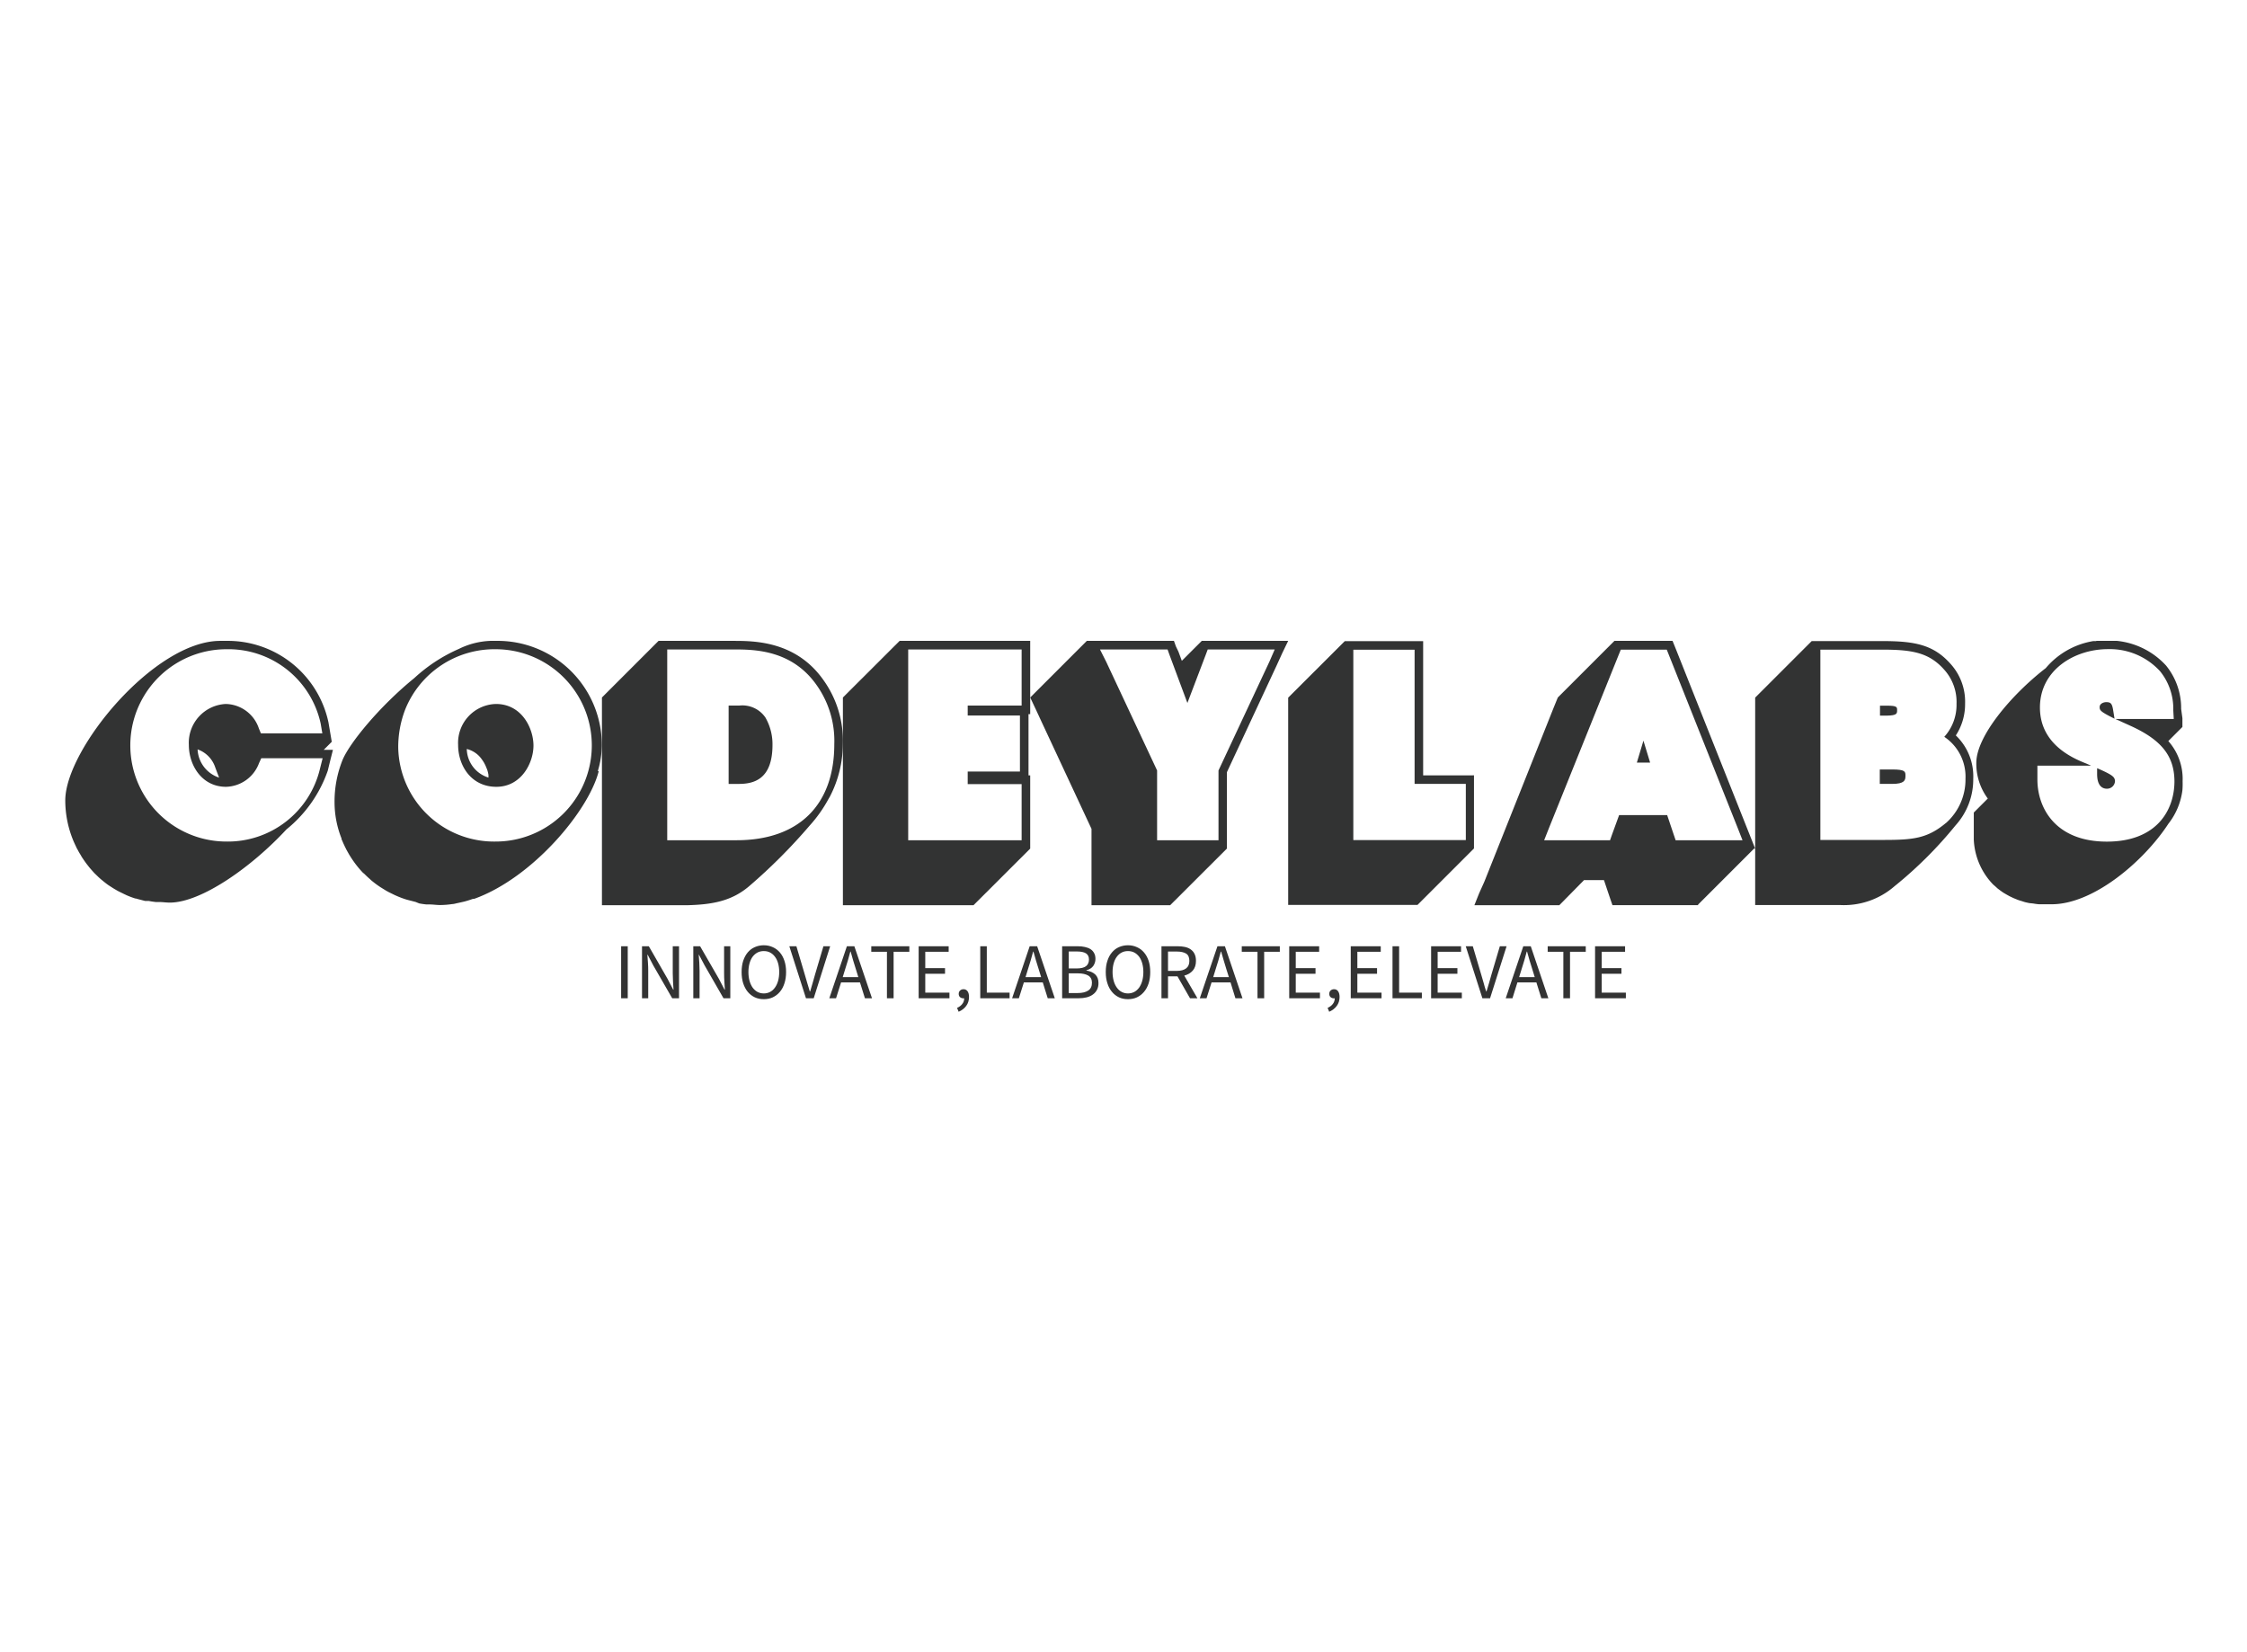 <svg data-v-0dd9719b="" version="1.0" xmlns="http://www.w3.org/2000/svg" xmlns:xlink="http://www.w3.org/1999/xlink" width="100%" height="100%" viewBox="0 0 340 250" preserveAspectRatio="xMidYMid meet" color-interpolation-filters="sRGB" style="margin: auto;"><g data-v-0dd9719b="" fill="#333" class="iconlettersvg-g iconlettersvg" transform="translate(9.704,96.972)"><g><g class="tp-name" transform="translate(0,0)"><g transform="scale(1)"><g transform="translate(0, 0)"><g class="name-imagesvg"><g><rect fill="#333" fill-opacity="0" stroke-width="2" x="0" y="0" width="40.904" height="40" class="image-rect"></rect> <svg filter="url(#colors6460260911)" x="0" y="0" width="40.904" height="40" filtersec="colorsb1054101781" class="image-svg-svg primary" style="overflow: visible;"><svg xmlns="http://www.w3.org/2000/svg" viewBox="0 0 27.57 27.19"><title>资源 20</title><path d="M26.58 11.21l.83-.83-.17-1-.17-1A10.59 10.59 0 0 0 16.53 0h-.59C9.15 0 0 11.14 0 16.41a10.82 10.82 0 0 0 .74 3.92c.11.29.24.56.37.84l.06.12c0 .05.05.09.07.13a6.65 6.65 0 0 0 .33.58l.13.23c.2.3.4.6.63.88.14.19.3.37.46.55l.19.21a.46.46 0 0 0 .07.07l.36.35.21.19.07.06c.21.17.41.34.63.5l.08.06.23.15c.16.1.32.21.48.3l.17.1.2.11.53.26.23.11.11.05a8.89 8.89 0 0 0 .86.32h.06l.21.06.73.19h.38c.23.05.47.08.71.11h.35c.36 0 .72.06 1.1.06 3.22 0 8.39-3.63 12-7.53A13.42 13.42 0 0 0 27 13.35l.26-1.07.27-1.07zm-.38 1.93a9.74 9.74 0 0 1-9.62 7.5 9.89 9.89 0 1 1 0-19.78 9.71 9.71 0 0 1 9.69 7.65l.17 1h-6.32L19.91 9a3.67 3.67 0 0 0-3.41-2.51 4 4 0 0 0-3.79 4.21c0 2.09 1.34 4.31 3.82 4.31a3.72 3.72 0 0 0 3.4-2.44l.23-.5h6.31zm-10.36.93a3.21 3.21 0 0 1-2.23-2.91A2.94 2.94 0 0 1 15.42 13l.21.56.21.55z" fill="#323333"></path></svg></svg> <defs><filter id="colors6460260911"><feColorMatrix type="matrix" values="0 0 0 0 0.199  0 0 0 0 0.199  0 0 0 0 0.199  0 0 0 1 0" class="icon-fecolormatrix"></feColorMatrix></filter> <filter id="colorsf875316791"><feColorMatrix type="matrix" values="0 0 0 0 0.996  0 0 0 0 0.996  0 0 0 0 0.996  0 0 0 1 0" class="icon-fecolormatrix"></feColorMatrix></filter> <filter id="colorsb1054101781"><feColorMatrix type="matrix" values="0 0 0 0 0  0 0 0 0 0  0 0 0 0 0  0 0 0 1 0" class="icon-fecolormatrix"></feColorMatrix></filter></defs></g></g></g><g transform="translate(40.904, 0)"><g class="name-imagesvg"><g><rect fill="#333" fill-opacity="0" stroke-width="2" x="0" y="0" width="40.469" height="40" class="image-rect"></rect> <svg filter="url(#colors2065900827)" x="0" y="0" width="40.469" height="40" filtersec="colorsb7470575103" class="image-svg-svg primary" style="overflow: visible;"><svg xmlns="http://www.w3.org/2000/svg" viewBox="0 0 27.49 27.19"><title>资源 9</title><g fill="#323333"><path d="M16.6 6.49a4 4 0 0 0-3.89 4.21c0 2.14 1.35 4.31 3.93 4.31s3.82-2.47 3.82-4.24-1.2-4.28-3.86-4.28zm-3 4.63a2.66 2.66 0 0 1 1.55 1.07c.08.11.16.23.23.35l.12.23c.06.13.11.26.16.38s.06.15.08.23a3.24 3.24 0 0 1 .09.4v.18a.31.31 0 0 1 0 .1 3.15 3.15 0 0 1-2.23-2.94z"></path><path d="M27.49 10.75A10.72 10.72 0 0 0 16.57 0H16a8 8 0 0 0-3.2.82 16.51 16.51 0 0 0-4.59 3c-3.59 2.92-6.69 6.71-7.4 8.46A11.47 11.47 0 0 0 0 16.64a10.13 10.13 0 0 0 .72 3.69v.05c0 .06.05.12.07.17.09.23.2.45.3.67a1.86 1.86 0 0 1 .1.2c.15.27.3.55.47.81a10.72 10.72 0 0 0 .62.88c.22.28.45.54.69.79H3a.6.6 0 0 0 .08.08c.19.19.38.37.58.54l.09.09c.23.19.47.38.73.56l.22.15.58.36.27.15.65.32.23.1a9 9 0 0 0 .91.34l.21.06.78.2.37.15c.24.05.49.08.74.11h.33c.35 0 .72.06 1.09.06a8.66 8.66 0 0 0 1.25-.1c.18 0 .36-.07.54-.1l.67-.15c.31-.08.62-.18.93-.29h.12c6-2.15 11.8-9.08 12.81-13.16l-.11.05a9.45 9.45 0 0 0 .42-2.67zm-10.94 9.89a9.86 9.86 0 0 1-10-9.64 10.72 10.72 0 0 1 .74-4A9.9 9.9 0 0 1 16.57.86a9.89 9.89 0 1 1 0 19.78z"></path></g></svg></svg> <defs><filter id="colors2065900827"><feColorMatrix type="matrix" values="0 0 0 0 0.199  0 0 0 0 0.199  0 0 0 0 0.199  0 0 0 1 0" class="icon-fecolormatrix"></feColorMatrix></filter> <filter id="colorsf649793440"><feColorMatrix type="matrix" values="0 0 0 0 0.996  0 0 0 0 0.996  0 0 0 0 0.996  0 0 0 1 0" class="icon-fecolormatrix"></feColorMatrix></filter> <filter id="colorsb7470575103"><feColorMatrix type="matrix" values="0 0 0 0 0  0 0 0 0 0  0 0 0 0 0  0 0 0 1 0" class="icon-fecolormatrix"></feColorMatrix></filter></defs></g></g></g><g transform="translate(81.373, 0)"><g class="name-imagesvg"><g><rect fill="#333" fill-opacity="0" stroke-width="2" x="0" y="0" width="36.464" height="40" class="image-rect"></rect> <svg filter="url(#colors5667043023)" x="0" y="0" width="36.464" height="40" filtersec="colorsb601955431" class="image-svg-svg primary" style="overflow: visible;"><svg xmlns="http://www.w3.org/2000/svg" viewBox="0 0 24.17 26.52"><title>资源 26</title><g fill="#323333"><path d="M24.17 10.37A10.46 10.46 0 0 0 22.27 4c-2.77-4-7-4-9.1-4H5.68L0 5.68v20.84h8.52c2.5-.06 4.45-.4 6.2-1.87a55.82 55.82 0 0 0 6.11-6.11 13.62 13.62 0 0 0 1.86-2.61c.07-.13.15-.25.21-.37a11.58 11.58 0 0 0 1.27-5.19zM13.5 20H6.55V.86h6.62c2.05 0 5.88 0 8.39 3.61a9.66 9.66 0 0 1 1.75 5.9c0 6.11-3.58 9.63-9.81 9.63z"></path><path d="M13.78 6.49h-1.07v7.86h1c1.46 0 3.4-.4 3.4-3.91a5.38 5.38 0 0 0-.71-2.75 2.8 2.8 0 0 0-2.62-1.2z"></path></g></svg></svg> <defs><filter id="colors5667043023"><feColorMatrix type="matrix" values="0 0 0 0 0.199  0 0 0 0 0.199  0 0 0 0 0.199  0 0 0 1 0" class="icon-fecolormatrix"></feColorMatrix></filter> <filter id="colorsf3080369685"><feColorMatrix type="matrix" values="0 0 0 0 0.996  0 0 0 0 0.996  0 0 0 0 0.996  0 0 0 1 0" class="icon-fecolormatrix"></feColorMatrix></filter> <filter id="colorsb601955431"><feColorMatrix type="matrix" values="0 0 0 0 0  0 0 0 0 0  0 0 0 0 0  0 0 0 1 0" class="icon-fecolormatrix"></feColorMatrix></filter></defs></g></g></g><g transform="translate(117.838, 0)"><g class="name-imagesvg"><g><rect fill="#333" fill-opacity="0" stroke-width="2" x="0" y="0" width="28.341" height="40" class="image-rect"></rect> <svg filter="url(#colors4562722693)" x="0" y="0" width="28.341" height="40" filtersec="colorsb6035440665" class="image-svg-svg primary" style="overflow: visible;"><svg xmlns="http://www.w3.org/2000/svg" viewBox="0 0 18.79 26.52"><title>资源 23</title><path d="M17.93 0H5.69L0 5.68v20.84h13.1l5.69-5.68v-7.35h-.17V7.35h.17V0zm0 1.72v4.77h-5.41v1h5.24v5.62h-5.24v1.26h5.41V20H6.55V.86h11.38z" fill="#323333"></path></svg></svg> <defs><filter id="colors4562722693"><feColorMatrix type="matrix" values="0 0 0 0 0.199  0 0 0 0 0.199  0 0 0 0 0.199  0 0 0 1 0" class="icon-fecolormatrix"></feColorMatrix></filter> <filter id="colorsf4827505351"><feColorMatrix type="matrix" values="0 0 0 0 0.996  0 0 0 0 0.996  0 0 0 0 0.996  0 0 0 1 0" class="icon-fecolormatrix"></feColorMatrix></filter> <filter id="colorsb6035440665"><feColorMatrix type="matrix" values="0 0 0 0 0  0 0 0 0 0  0 0 0 0 0  0 0 0 1 0" class="icon-fecolormatrix"></feColorMatrix></filter></defs></g></g></g><g transform="translate(146.179, 0)"><g class="name-imagesvg"><g><rect fill="#333" fill-opacity="0" stroke-width="2" x="0" y="0" width="39.035" height="40" class="image-rect"></rect> <svg filter="url(#colors4059621724)" x="0" y="0" width="39.035" height="40" filtersec="colorsb6971011605" class="image-svg-svg primary" style="overflow: visible;"><svg xmlns="http://www.w3.org/2000/svg" viewBox="0 0 25.88 26.52"><title>资源 6</title><path d="M24.53 0h-7.32l-2 2-.34-.92-.25-.52-.2-.56H5.68L0 5.68l.58 1.23.57 1.23 5 10.72v7.66h7.89l5.69-5.68v-7.66l5-10.73.56-1.23.59-1.22zM24 2.08L18.89 13v7h-6.16v-7L7.62 2.09 7 .86h6.78l.2.56 1.79 4.81 1.83-4.81.21-.56h6.72z" fill="#323333"></path></svg></svg> <defs><filter id="colors4059621724"><feColorMatrix type="matrix" values="0 0 0 0 0.199  0 0 0 0 0.199  0 0 0 0 0.199  0 0 0 1 0" class="icon-fecolormatrix"></feColorMatrix></filter> <filter id="colorsf5418329796"><feColorMatrix type="matrix" values="0 0 0 0 0.996  0 0 0 0 0.996  0 0 0 0 0.996  0 0 0 1 0" class="icon-fecolormatrix"></feColorMatrix></filter> <filter id="colorsb6971011605"><feColorMatrix type="matrix" values="0 0 0 0 0  0 0 0 0 0  0 0 0 0 0  0 0 0 1 0" class="icon-fecolormatrix"></feColorMatrix></filter></defs></g></g></g><g transform="translate(185.213, 0)"><g class="name-imagesvg"><g><rect fill="#333" fill-opacity="0" stroke-width="2" x="0" y="0" width="28.175" height="40" class="image-rect"></rect> <svg filter="url(#colors7584949708)" x="0" y="0" width="28.175" height="40" filtersec="colorsb6399756383" class="image-svg-svg primary" style="overflow: visible;"><svg xmlns="http://www.w3.org/2000/svg" viewBox="0 0 18.72 26.52"><title>资源 22</title><path d="M17.86 13.49h-4.29V0H5.69L0 5.68v20.84h13l5.68-5.68v-7.35zm0 1.72V20H6.55V.86h6.16v13.49h5.15z" fill="#323333"></path></svg></svg> <defs><filter id="colors7584949708"><feColorMatrix type="matrix" values="0 0 0 0 0.199  0 0 0 0 0.199  0 0 0 0 0.199  0 0 0 1 0" class="icon-fecolormatrix"></feColorMatrix></filter> <filter id="colorsf6384856492"><feColorMatrix type="matrix" values="0 0 0 0 0.996  0 0 0 0 0.996  0 0 0 0 0.996  0 0 0 1 0" class="icon-fecolormatrix"></feColorMatrix></filter> <filter id="colorsb6399756383"><feColorMatrix type="matrix" values="0 0 0 0 0  0 0 0 0 0  0 0 0 0 0  0 0 0 1 0" class="icon-fecolormatrix"></feColorMatrix></filter></defs></g></g></g><g transform="translate(213.388, 0)"><g class="name-imagesvg"><g><rect fill="#333" fill-opacity="0" stroke-width="2" x="0" y="0" width="42.489" height="40" class="image-rect"></rect> <svg filter="url(#colors9753267732)" x="0" y="0" width="42.489" height="40" filtersec="colorsb3667889306" class="image-svg-svg primary" style="overflow: visible;"><svg xmlns="http://www.w3.org/2000/svg" viewBox="0 0 28.17 26.52"><title>资源 24</title><g fill="#323333"><path d="M16.3 12.21h1.33l-.67-2.2-.66 2.2z"></path><path d="M28.17 20.84l-.47-1.18-.47-1.18-6.91-17.39-.22-.55-.22-.54h-5.83L8.37 5.68l-.22.54-.22.54L1 24.16l-.53 1.18L0 26.52h8.52L11 24h2l.45 1.34.2.59.2.58h8.59v-.05l5.63-5.63zM25.63 20h-5.44l-.2-.59-.65-1.93h-4.82l-.71 1.95-.2.57H7l.47-1.19 7-17.39.22-.54h4.61l.22.55 6.91 17.37.47 1.2z"></path></g></svg></svg> <defs><filter id="colors9753267732"><feColorMatrix type="matrix" values="0 0 0 0 0.199  0 0 0 0 0.199  0 0 0 0 0.199  0 0 0 1 0" class="icon-fecolormatrix"></feColorMatrix></filter> <filter id="colorsf1663880873"><feColorMatrix type="matrix" values="0 0 0 0 0.996  0 0 0 0 0.996  0 0 0 0 0.996  0 0 0 1 0" class="icon-fecolormatrix"></feColorMatrix></filter> <filter id="colorsb3667889306"><feColorMatrix type="matrix" values="0 0 0 0 0  0 0 0 0 0  0 0 0 0 0  0 0 0 1 0" class="icon-fecolormatrix"></feColorMatrix></filter></defs></g></g></g><g transform="translate(255.877, 0)"><g class="name-imagesvg"><g><rect fill="#333" fill-opacity="0" stroke-width="2" x="0" y="0" width="33.042" height="40" class="image-rect"></rect> <svg filter="url(#colors9416665464)" x="0" y="0" width="33.042" height="40" filtersec="colorsb4824814138" class="image-svg-svg primary" style="overflow: visible;"><svg xmlns="http://www.w3.org/2000/svg" viewBox="0 0 21.94 26.52"><title>资源 25</title><g fill="#323333"><path d="M13.75 12.9h-1.23v1.45h1.23c1.25 0 1.35-.36 1.35-.8s0-.65-1.35-.65z"></path><path d="M20.16 9.48a5.74 5.74 0 0 0 .93-3.2 5.64 5.64 0 0 0-1.47-4C17.9.35 16 0 12.77 0H5.68L0 5.68v20.84h8.52A7.73 7.73 0 0 0 14 24.63a41.18 41.18 0 0 0 6.13-6.11 6.88 6.88 0 0 0 1.78-4.69 5.68 5.68 0 0 0-1.75-4.35zm-1 8.8c-1.85 1.54-3.25 1.7-6.24 1.7H6.55V.86h6.22c3 0 4.7.3 6.21 2a4.84 4.84 0 0 1 1.25 3.44A4.78 4.78 0 0 1 19 9.62a4.81 4.81 0 0 1 2.13 4.21 5.84 5.84 0 0 1-1.96 4.45z"></path><path d="M14.26 6.94c0-.3 0-.45-1-.45h-.72v1h.72c1-.02 1-.22 1-.55z"></path></g></svg></svg> <defs><filter id="colors9416665464"><feColorMatrix type="matrix" values="0 0 0 0 0.199  0 0 0 0 0.199  0 0 0 0 0.199  0 0 0 1 0" class="icon-fecolormatrix"></feColorMatrix></filter> <filter id="colorsf9695941604"><feColorMatrix type="matrix" values="0 0 0 0 0.996  0 0 0 0 0.996  0 0 0 0 0.996  0 0 0 1 0" class="icon-fecolormatrix"></feColorMatrix></filter> <filter id="colorsb4824814138"><feColorMatrix type="matrix" values="0 0 0 0 0  0 0 0 0 0  0 0 0 0 0  0 0 0 1 0" class="icon-fecolormatrix"></feColorMatrix></filter></defs></g></g></g><g transform="translate(288.918, 0)"><g class="name-imagesvg"><g><rect fill="#333" fill-opacity="0" stroke-width="2" x="0" y="0" width="31.673" height="40" class="image-rect"></rect> <svg filter="url(#colors6677588416)" x="0" y="0" width="31.673" height="40" filtersec="colorsb5218542396" class="image-svg-svg primary" style="overflow: visible;"><svg xmlns="http://www.w3.org/2000/svg" viewBox="0 0 21.47 27.18"><title>资源 1</title><g fill="#323333"><path d="M12.68 13.09v.6c0 1.36.67 1.51 1 1.51a.82.82 0 0 0 .84-.81c-.05-.39-.18-.58-1.84-1.3zm.93-6.79c-.27 0-.67.16-.67.5s.06.47 1.53 1.2l-.12-.74c-.12-.81-.24-.96-.74-.96z"></path><path d="M21.47 14.44A5.86 5.86 0 0 0 20 10.3l1.45-1.45v-.9L21.32 7a6.94 6.94 0 0 0-1.55-4.46 7.93 7.93 0 0 0-6-2.58h-.68c-.18 0-.36 0-.53.06h-.26A8.1 8.1 0 0 0 7.4 2.8C3.81 5.58.26 9.83.26 12.53a6 6 0 0 0 1.18 3.68L0 17.65v2.78a7.07 7.07 0 0 0 2 4.63l.21.18.24.22.32.24.27.19.36.21.29.16.4.19.32.13a3.26 3.26 0 0 0 .44.15l.34.11c.16.05.34.08.51.12l.4.04a5.78 5.78 0 0 0 .6.08h1.31c4.31 0 9.49-4.43 12-8.28a7 7 0 0 0 1.44-3.45 8.24 8.24 0 0 0 .02-.91zm-7.79 6.2c-5.27 0-7.14-3.44-7.14-6.39v-1.42h5.52l-.32-.14-.16-.07c-1.3-.52-4.78-1.93-4.78-5.77s3.54-6 7-6a7 7 0 0 1 5.36 2.28 6.11 6.11 0 0 1 1.35 4l.05.9h-6l1.5.68c3.24 1.46 4.57 3.13 4.57 5.77-.02 2.95-1.84 6.16-6.95 6.16z"></path></g></svg></svg> <defs><filter id="colors6677588416"><feColorMatrix type="matrix" values="0 0 0 0 0.199  0 0 0 0 0.199  0 0 0 0 0.199  0 0 0 1 0" class="icon-fecolormatrix"></feColorMatrix></filter> <filter id="colorsf5359045678"><feColorMatrix type="matrix" values="0 0 0 0 0.996  0 0 0 0 0.996  0 0 0 0 0.996  0 0 0 1 0" class="icon-fecolormatrix"></feColorMatrix></filter> <filter id="colorsb5218542396"><feColorMatrix type="matrix" values="0 0 0 0 0  0 0 0 0 0  0 0 0 0 0  0 0 0 1 0" class="icon-fecolormatrix"></feColorMatrix></filter></defs></g></g></g></g></g></g> <g data-gra="path-slogan" fill-rule="" class="tp-slogan" fill="#333" transform="translate(84.281,46.061)"><!----> <!----> <g transform="scale(1, 1)"><g transform="scale(1)"><path d="M1.08-7.87L1.08 0L2.08 0L2.08-7.87ZM4.24-7.87L4.24 0L5.18 0L5.18-4.12C5.18-4.53 5.17-4.95 5.14-5.36C5.11-5.77 5.08-6.18 5.05-6.58L5.10-6.58L5.95-4.96L8.81 0L9.84 0L9.84-7.87L8.89-7.87L8.89-3.80C8.89-3.39 8.91-2.97 8.93-2.54C8.96-2.11 8.99-1.70 9.01-1.30L8.96-1.30L8.11-2.93L5.27-7.87ZM12-7.87L12 0L12.95 0L12.95-4.12C12.95-4.53 12.93-4.95 12.91-5.36C12.88-5.77 12.85-6.18 12.82-6.58L12.86-6.58L13.72-4.96L16.57 0L17.60 0L17.60-7.87L16.66-7.87L16.66-3.80C16.66-3.39 16.67-2.97 16.70-2.54C16.73-2.11 16.75-1.70 16.78-1.30L16.73-1.30L15.88-2.93L13.03-7.87ZM22.67 0.14C23.16 0.14 23.62 0.05 24.03-0.14C24.44-0.34 24.80-0.61 25.10-0.97C25.40-1.32 25.63-1.75 25.79-2.26C25.96-2.77 26.04-3.34 26.04-3.97C26.04-4.60 25.96-5.16 25.79-5.66C25.63-6.16 25.40-6.58 25.10-6.93C24.80-7.28 24.44-7.55 24.03-7.73C23.62-7.92 23.16-8.02 22.67-8.02C22.17-8.02 21.72-7.92 21.31-7.74C20.89-7.56 20.54-7.29 20.24-6.94C19.95-6.59 19.72-6.17 19.55-5.67C19.39-5.17 19.31-4.60 19.31-3.97C19.31-3.34 19.39-2.77 19.55-2.26C19.72-1.75 19.95-1.32 20.24-0.97C20.54-0.61 20.89-0.34 21.31-0.14C21.72 0.05 22.17 0.14 22.67 0.14ZM22.67-0.73C22.32-0.73 22.00-0.81 21.71-0.96C21.43-1.11 21.19-1.33 20.98-1.61C20.78-1.90 20.62-2.24 20.51-2.63C20.40-3.03 20.34-3.48 20.34-3.97C20.34-4.46 20.40-4.90 20.51-5.29C20.62-5.68 20.78-6.02 20.98-6.29C21.19-6.56 21.43-6.77 21.71-6.92C22.00-7.07 22.32-7.14 22.67-7.14C23.02-7.14 23.34-7.07 23.62-6.92C23.91-6.77 24.15-6.56 24.35-6.29C24.56-6.02 24.72-5.68 24.83-5.29C24.94-4.90 25.00-4.46 25.00-3.97C25.00-3.48 24.94-3.03 24.83-2.63C24.72-2.24 24.56-1.90 24.35-1.61C24.15-1.33 23.91-1.11 23.62-0.96C23.34-0.81 23.02-0.73 22.67-0.73ZM26.53-7.87L29.05 0L30.22 0L32.71-7.87L31.69-7.87L30.43-3.62C30.30-3.15 30.17-2.72 30.06-2.32C29.95-1.92 29.82-1.48 29.68-1.02L29.63-1.02C29.48-1.48 29.35-1.92 29.24-2.32C29.13-2.72 29.00-3.15 28.86-3.62L27.60-7.87ZM36.97-3.20L34.61-3.20L34.98-4.40C35.12-4.84 35.26-5.28 35.39-5.72C35.52-6.15 35.64-6.60 35.76-7.06L35.81-7.06C35.94-6.60 36.06-6.15 36.19-5.72C36.32-5.28 36.46-4.84 36.60-4.40ZM37.22-2.40L37.97 0L39.04 0L36.37-7.87L35.24-7.87L32.58 0L33.60 0L34.36-2.40ZM41.30-7.03L41.30 0L42.31 0L42.31-7.03L44.69-7.03L44.69-7.87L38.93-7.87L38.93-7.03ZM46.10-7.87L46.10 0L50.76 0L50.76-0.85L47.10-0.85L47.10-3.71L50.09-3.71L50.09-4.56L47.10-4.56L47.10-7.03L50.64-7.03L50.64-7.87ZM51.91 1.46L52.15 2.04C52.64 1.83 53.02 1.54 53.30 1.15C53.58 0.77 53.72 0.32 53.72-0.20C53.72-0.56 53.65-0.85 53.50-1.06C53.35-1.26 53.15-1.37 52.90-1.37C52.70-1.37 52.52-1.31 52.38-1.18C52.24-1.06 52.16-0.89 52.16-0.67C52.16-0.45 52.23-0.28 52.37-0.16C52.51-0.05 52.68 0.01 52.87 0.01C52.93 0.01 52.97 0.01 52.99 0C52.99 0.33 52.90 0.62 52.70 0.86C52.51 1.11 52.25 1.31 51.91 1.46ZM55.42-7.87L55.42 0L59.86 0L59.86-0.85L56.41-0.85L56.41-7.87ZM64.63-3.20L62.27-3.20L62.64-4.40C62.78-4.84 62.92-5.28 63.05-5.72C63.18-6.15 63.30-6.60 63.42-7.06L63.47-7.06C63.60-6.60 63.72-6.15 63.85-5.72C63.98-5.28 64.12-4.84 64.26-4.40ZM64.88-2.40L65.63 0L66.70 0L64.03-7.87L62.90-7.87L60.24 0L61.26 0L62.02-2.40ZM67.81-7.87L67.81 0L70.32 0C70.76 0 71.16-0.05 71.53-0.14C71.90-0.24 72.22-0.38 72.48-0.58C72.74-0.77 72.95-1.01 73.09-1.30C73.24-1.58 73.31-1.92 73.31-2.30C73.31-2.85 73.15-3.28 72.83-3.59C72.51-3.90 72.06-4.10 71.48-4.19L71.48-4.24C71.95-4.36 72.29-4.57 72.52-4.89C72.74-5.21 72.85-5.56 72.85-5.95C72.85-6.30 72.79-6.59 72.65-6.83C72.52-7.08 72.34-7.28 72.10-7.43C71.87-7.58 71.58-7.69 71.25-7.76C70.92-7.84 70.55-7.87 70.15-7.87ZM69.97-4.51L68.81-4.51L68.81-7.08L70.02-7.08C70.64-7.08 71.10-6.99 71.41-6.80C71.71-6.61 71.87-6.30 71.87-5.87C71.87-5.43 71.72-5.09 71.43-4.86C71.14-4.63 70.65-4.51 69.97-4.51ZM70.18-0.79L68.81-0.79L68.81-3.77L70.18-3.77C70.87-3.77 71.40-3.65 71.77-3.43C72.14-3.20 72.32-2.84 72.32-2.35C72.32-1.82 72.14-1.42 71.76-1.17C71.38-0.92 70.86-0.79 70.18-0.79ZM77.77 0.14C78.27 0.14 78.72 0.05 79.13-0.14C79.55-0.34 79.90-0.61 80.20-0.97C80.50-1.32 80.73-1.75 80.90-2.26C81.06-2.77 81.14-3.34 81.14-3.97C81.14-4.60 81.06-5.16 80.90-5.66C80.73-6.16 80.50-6.58 80.20-6.93C79.90-7.28 79.55-7.55 79.13-7.73C78.72-7.92 78.27-8.02 77.77-8.02C77.28-8.02 76.82-7.92 76.41-7.74C76.00-7.56 75.64-7.29 75.35-6.94C75.05-6.59 74.82-6.17 74.66-5.67C74.49-5.17 74.41-4.60 74.41-3.97C74.41-3.34 74.49-2.77 74.66-2.26C74.82-1.75 75.05-1.32 75.35-0.97C75.64-0.61 76.00-0.34 76.41-0.14C76.82 0.05 77.28 0.14 77.77 0.14ZM77.77-0.73C77.42-0.73 77.10-0.81 76.82-0.96C76.53-1.11 76.29-1.33 76.09-1.61C75.88-1.90 75.72-2.24 75.61-2.63C75.50-3.03 75.44-3.48 75.44-3.97C75.44-4.46 75.50-4.90 75.61-5.29C75.72-5.68 75.88-6.02 76.09-6.29C76.29-6.56 76.53-6.77 76.82-6.92C77.10-7.07 77.42-7.14 77.77-7.14C78.12-7.14 78.44-7.07 78.73-6.92C79.01-6.77 79.25-6.56 79.46-6.29C79.66-6.02 79.82-5.68 79.93-5.29C80.04-4.90 80.10-4.46 80.10-3.97C80.10-3.48 80.04-3.03 79.93-2.63C79.82-2.24 79.66-1.90 79.46-1.61C79.25-1.33 79.01-1.11 78.73-0.96C78.44-0.81 78.12-0.73 77.77-0.73ZM83.83-4.14L83.83-7.07L85.15-7.07C85.77-7.07 86.24-6.96 86.57-6.76C86.90-6.55 87.06-6.18 87.06-5.66C87.06-5.15 86.90-4.77 86.57-4.52C86.24-4.27 85.77-4.14 85.15-4.14ZM87.16 0L88.28 0L86.29-3.43C86.83-3.57 87.26-3.82 87.58-4.19C87.90-4.56 88.06-5.05 88.06-5.66C88.06-6.07 87.99-6.42 87.85-6.70C87.72-6.98 87.53-7.20 87.28-7.38C87.04-7.56 86.75-7.68 86.41-7.76C86.07-7.83 85.70-7.87 85.30-7.87L82.84-7.87L82.84 0L83.83 0L83.83-3.32L85.26-3.32ZM93.04-3.20L90.67-3.20L91.04-4.40C91.19-4.84 91.32-5.28 91.45-5.72C91.58-6.15 91.70-6.60 91.82-7.06L91.87-7.06C92.00-6.60 92.13-6.15 92.26-5.72C92.38-5.28 92.52-4.84 92.66-4.40ZM93.29-2.40L94.03 0L95.10 0L92.44-7.87L91.31-7.87L88.64 0L89.66 0L90.42-2.40ZM97.37-7.03L97.37 0L98.38 0L98.38-7.03L100.75-7.03L100.75-7.87L94.99-7.87L94.99-7.03ZM102.17-7.87L102.17 0L106.82 0L106.82-0.85L103.16-0.85L103.16-3.71L106.15-3.71L106.15-4.56L103.16-4.56L103.16-7.03L106.70-7.03L106.70-7.87ZM107.98 1.46L108.22 2.04C108.70 1.83 109.09 1.54 109.37 1.15C109.65 0.77 109.79 0.32 109.79-0.20C109.79-0.56 109.71-0.85 109.57-1.06C109.42-1.26 109.22-1.37 108.96-1.37C108.76-1.37 108.59-1.31 108.44-1.18C108.30-1.06 108.23-0.89 108.23-0.67C108.23-0.45 108.30-0.28 108.44-0.16C108.58-0.05 108.74 0.01 108.94 0.01C108.99 0.01 109.03 0.01 109.06 0C109.06 0.33 108.96 0.62 108.77 0.86C108.58 1.11 108.31 1.31 107.98 1.46ZM111.48-7.87L111.48 0L116.14 0L116.14-0.85L112.48-0.85L112.48-3.71L115.46-3.71L115.46-4.56L112.48-4.56L112.48-7.03L116.02-7.03L116.02-7.87ZM117.80-7.87L117.80 0L122.24 0L122.24-0.85L118.80-0.85L118.80-7.87ZM123.64-7.87L123.64 0L128.29 0L128.29-0.85L124.63-0.85L124.63-3.71L127.62-3.71L127.62-4.56L124.63-4.56L124.63-7.03L128.17-7.03L128.17-7.87ZM128.88-7.87L131.40 0L132.56 0L135.06-7.87L134.04-7.87L132.78-3.62C132.64-3.15 132.52-2.72 132.41-2.32C132.30-1.92 132.17-1.48 132.02-1.02L131.98-1.02C131.82-1.48 131.69-1.92 131.59-2.32C131.48-2.72 131.35-3.15 131.21-3.62L129.95-7.87ZM139.32-3.20L136.96-3.20L137.33-4.40C137.47-4.84 137.61-5.28 137.74-5.72C137.86-6.15 137.99-6.60 138.11-7.06L138.16-7.06C138.28-6.60 138.41-6.15 138.54-5.72C138.67-5.28 138.80-4.84 138.95-4.40ZM139.57-2.40L140.32 0L141.38 0L138.72-7.87L137.59-7.87L134.93 0L135.95 0L136.70-2.40ZM143.65-7.03L143.65 0L144.66 0L144.66-7.03L147.04-7.03L147.04-7.87L141.28-7.87L141.28-7.03ZM148.45-7.87L148.45 0L153.11 0L153.11-0.85L149.45-0.85L149.45-3.71L152.44-3.71L152.44-4.56L149.45-4.56L149.45-7.03L152.99-7.03L152.99-7.87Z" transform="translate(-1.08, 8.016)"></path></g></g></g></g><defs v-gra="od"></defs></svg>